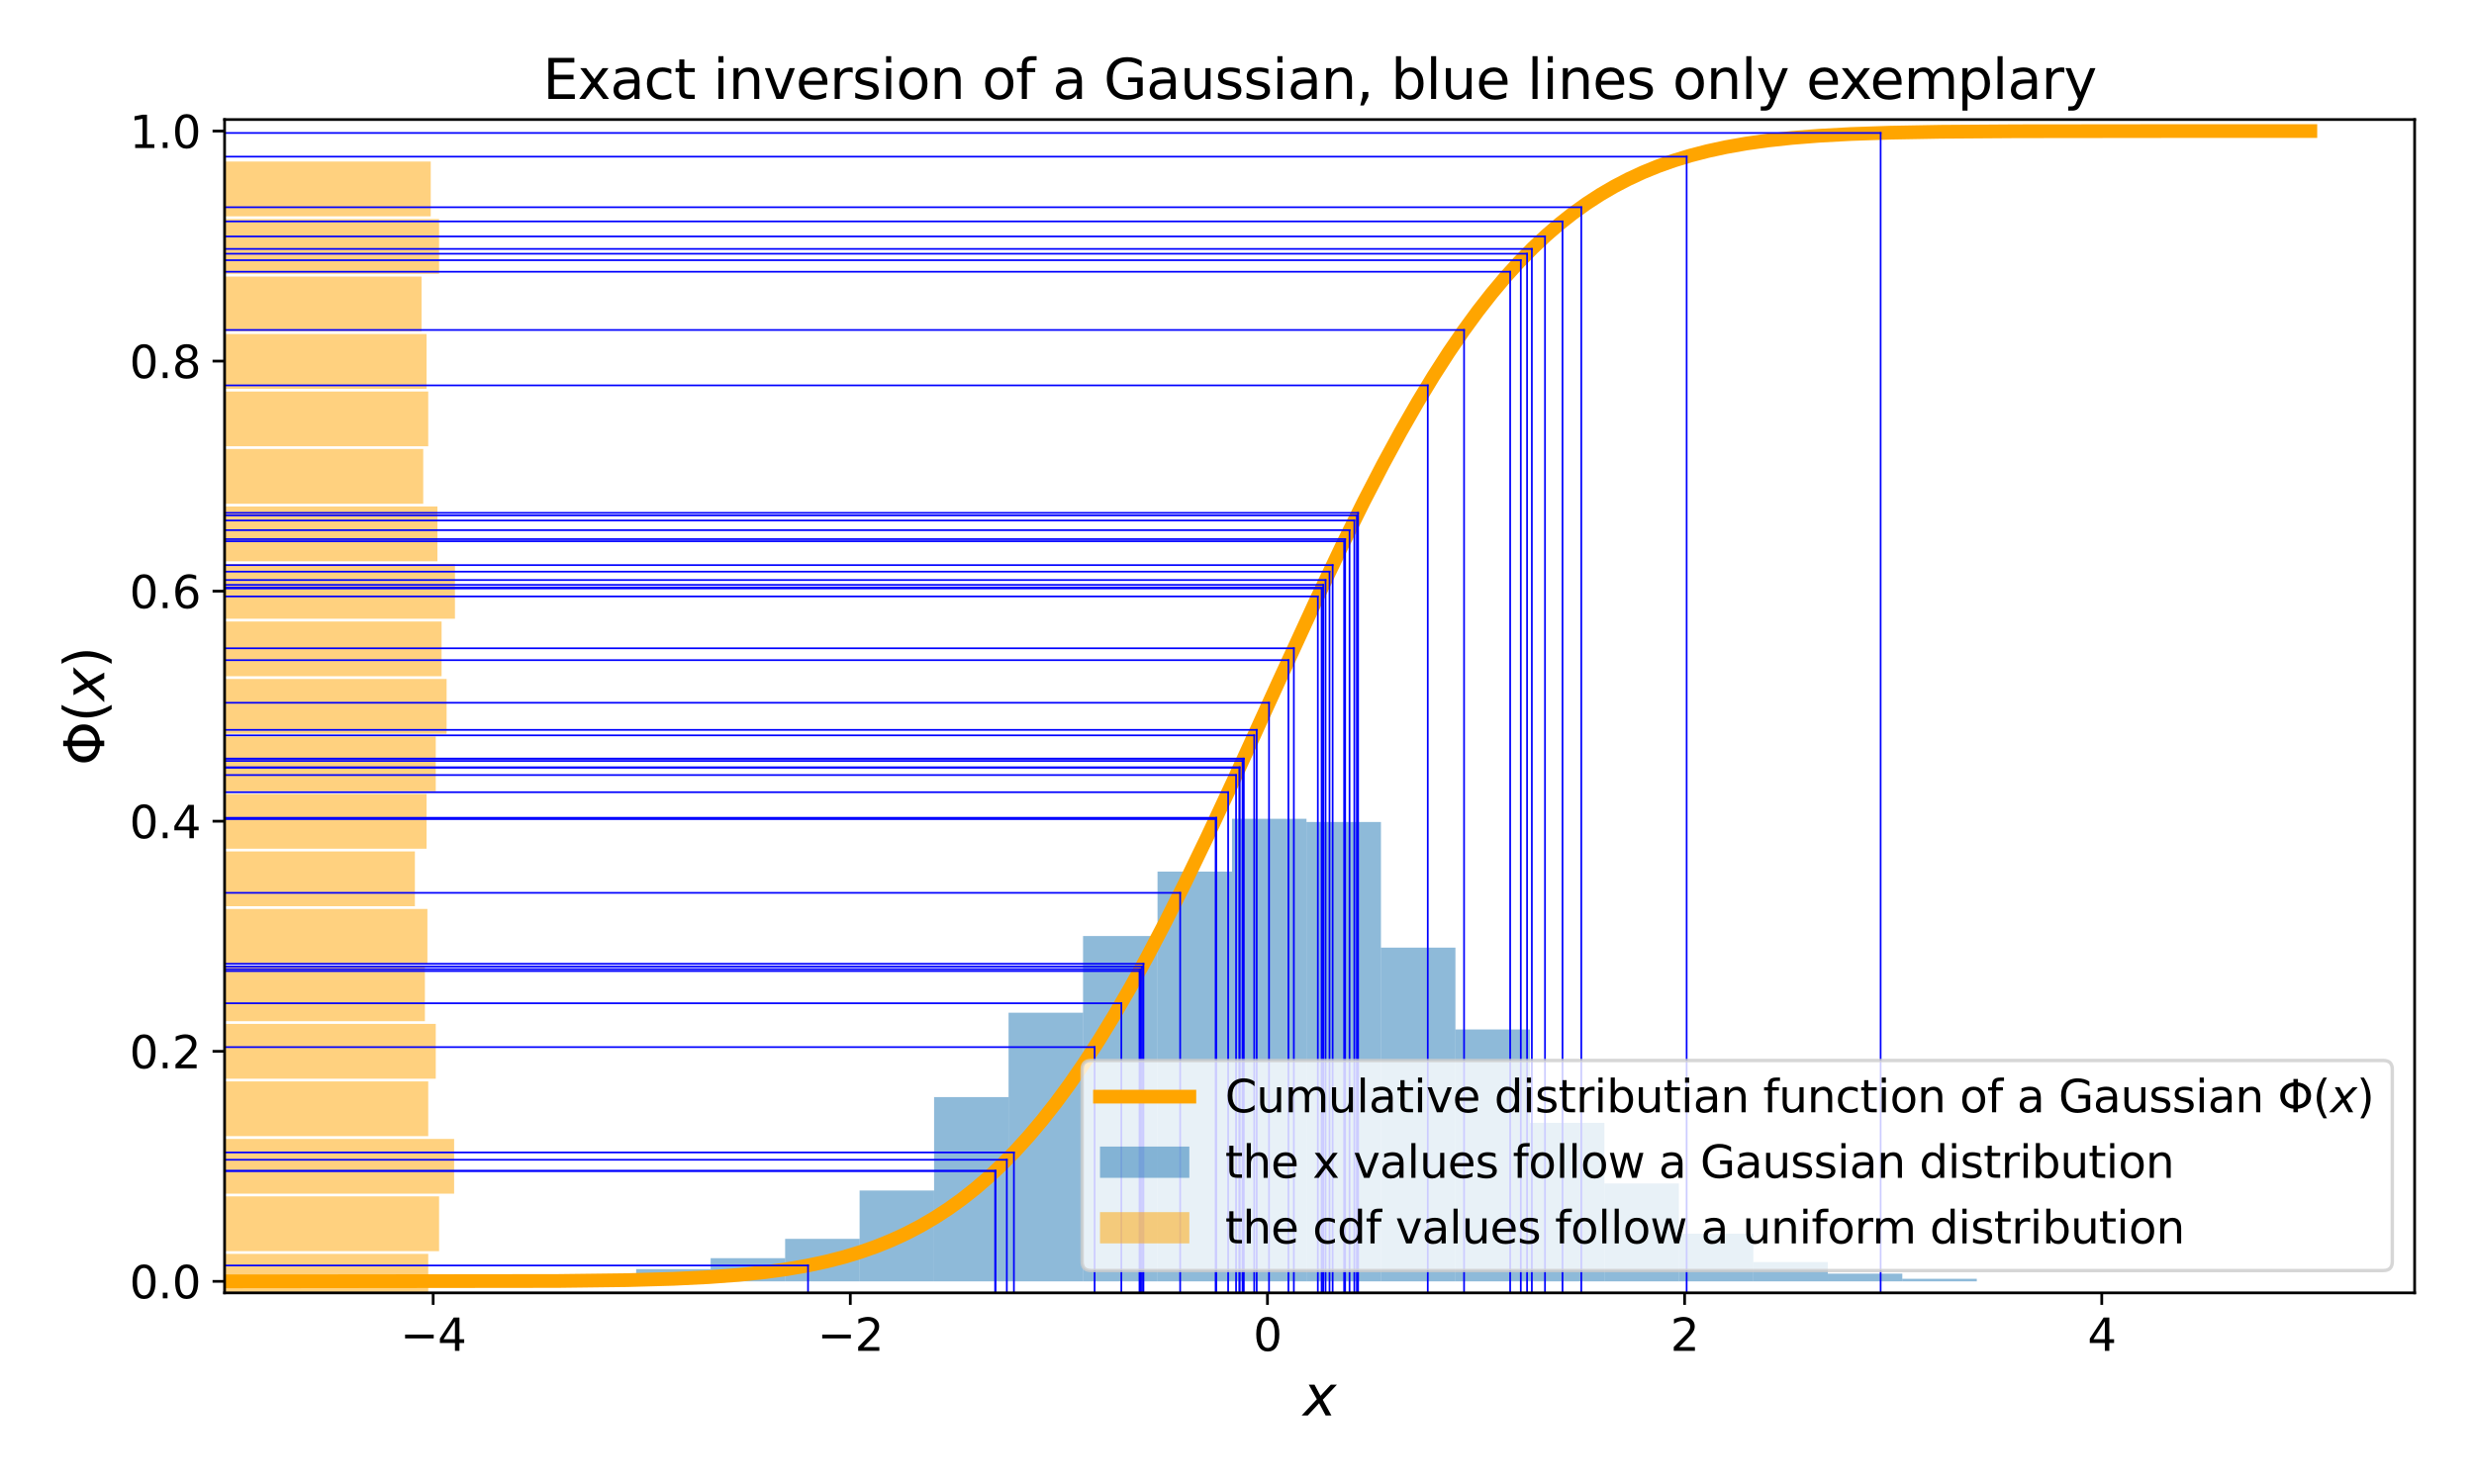 <?xml version="1.0" encoding="utf-8" standalone="no"?>
<!DOCTYPE svg PUBLIC "-//W3C//DTD SVG 1.1//EN"
  "http://www.w3.org/Graphics/SVG/1.1/DTD/svg11.dtd">
<svg xmlns:xlink="http://www.w3.org/1999/xlink" width="720pt" height="432pt" viewBox="0 0 720 432" xmlns="http://www.w3.org/2000/svg" version="1.1">
 <defs>
  <style type="text/css">*{stroke-linejoin: round; stroke-linecap: butt}</style>
 </defs>
 <g id="figure_1">
  <g id="patch_1">
   <path d="M 0 432 
L 720 432 
L 720 0 
L 0 0 
z
" style="fill: #ffffff"/>
  </g>
  <g id="axes_1">
   <g id="patch_2">
    <path d="M 65.36 376.36 
L 702.72 376.36 
L 702.72 34.8 
L 65.36 34.8 
z
" style="fill: #ffffff"/>
   </g>
   <g id="patch_3">
    <path d="M 141.79 373.011 
L 163.466 373.011 
L 163.466 372.449 
L 141.79 372.449 
z
" clip-path="url(#p439d3d40a7)" style="fill: #1f77b4; opacity: 0.5"/>
   </g>
   <g id="patch_4">
    <path d="M 163.466 373.011 
L 185.141 373.011 
L 185.141 372.636 
L 163.466 372.636 
z
" clip-path="url(#p439d3d40a7)" style="fill: #1f77b4; opacity: 0.5"/>
   </g>
   <g id="patch_5">
    <path d="M 185.141 373.011 
L 206.816 373.011 
L 206.816 369.448 
L 185.141 369.448 
z
" clip-path="url(#p439d3d40a7)" style="fill: #1f77b4; opacity: 0.5"/>
   </g>
   <g id="patch_6">
    <path d="M 206.816 373.011 
L 228.492 373.011 
L 228.492 366.259 
L 206.816 366.259 
z
" clip-path="url(#p439d3d40a7)" style="fill: #1f77b4; opacity: 0.5"/>
   </g>
   <g id="patch_7">
    <path d="M 228.492 373.011 
L 250.167 373.011 
L 250.167 360.633 
L 228.492 360.633 
z
" clip-path="url(#p439d3d40a7)" style="fill: #1f77b4; opacity: 0.5"/>
   </g>
   <g id="patch_8">
    <path d="M 250.167 373.011 
L 271.843 373.011 
L 271.843 346.566 
L 250.167 346.566 
z
" clip-path="url(#p439d3d40a7)" style="fill: #1f77b4; opacity: 0.5"/>
   </g>
   <g id="patch_9">
    <path d="M 271.843 373.011 
L 293.518 373.011 
L 293.518 319.371 
L 271.843 319.371 
z
" clip-path="url(#p439d3d40a7)" style="fill: #1f77b4; opacity: 0.5"/>
   </g>
   <g id="patch_10">
    <path d="M 293.518 373.011 
L 315.194 373.011 
L 315.194 294.802 
L 293.518 294.802 
z
" clip-path="url(#p439d3d40a7)" style="fill: #1f77b4; opacity: 0.5"/>
   </g>
   <g id="patch_11">
    <path d="M 315.194 373.011 
L 336.869 373.011 
L 336.869 272.483 
L 315.194 272.483 
z
" clip-path="url(#p439d3d40a7)" style="fill: #1f77b4; opacity: 0.5"/>
   </g>
   <g id="patch_12">
    <path d="M 336.869 373.011 
L 358.545 373.011 
L 358.545 253.728 
L 336.869 253.728 
z
" clip-path="url(#p439d3d40a7)" style="fill: #1f77b4; opacity: 0.5"/>
   </g>
   <g id="patch_13">
    <path d="M 358.545 373.011 
L 380.22 373.011 
L 380.22 238.348 
L 358.545 238.348 
z
" clip-path="url(#p439d3d40a7)" style="fill: #1f77b4; opacity: 0.5"/>
   </g>
   <g id="patch_14">
    <path d="M 380.22 373.011 
L 401.895 373.011 
L 401.895 239.286 
L 380.22 239.286 
z
" clip-path="url(#p439d3d40a7)" style="fill: #1f77b4; opacity: 0.5"/>
   </g>
   <g id="patch_15">
    <path d="M 401.895 373.011 
L 423.571 373.011 
L 423.571 275.859 
L 401.895 275.859 
z
" clip-path="url(#p439d3d40a7)" style="fill: #1f77b4; opacity: 0.5"/>
   </g>
   <g id="patch_16">
    <path d="M 423.571 373.011 
L 445.246 373.011 
L 445.246 299.678 
L 423.571 299.678 
z
" clip-path="url(#p439d3d40a7)" style="fill: #1f77b4; opacity: 0.5"/>
   </g>
   <g id="patch_17">
    <path d="M 445.246 373.011 
L 466.922 373.011 
L 466.922 326.873 
L 445.246 326.873 
z
" clip-path="url(#p439d3d40a7)" style="fill: #1f77b4; opacity: 0.5"/>
   </g>
   <g id="patch_18">
    <path d="M 466.922 373.011 
L 488.597 373.011 
L 488.597 344.503 
L 466.922 344.503 
z
" clip-path="url(#p439d3d40a7)" style="fill: #1f77b4; opacity: 0.5"/>
   </g>
   <g id="patch_19">
    <path d="M 488.597 373.011 
L 510.273 373.011 
L 510.273 359.132 
L 488.597 359.132 
z
" clip-path="url(#p439d3d40a7)" style="fill: #1f77b4; opacity: 0.5"/>
   </g>
   <g id="patch_20">
    <path d="M 510.273 373.011 
L 531.948 373.011 
L 531.948 367.385 
L 510.273 367.385 
z
" clip-path="url(#p439d3d40a7)" style="fill: #1f77b4; opacity: 0.5"/>
   </g>
   <g id="patch_21">
    <path d="M 531.948 373.011 
L 553.624 373.011 
L 553.624 370.761 
L 531.948 370.761 
z
" clip-path="url(#p439d3d40a7)" style="fill: #1f77b4; opacity: 0.5"/>
   </g>
   <g id="patch_22">
    <path d="M 553.624 373.011 
L 575.299 373.011 
L 575.299 372.261 
L 553.624 372.261 
z
" clip-path="url(#p439d3d40a7)" style="fill: #1f77b4; opacity: 0.5"/>
   </g>
   <g id="patch_23">
    <path d="M 65.36 380.954 
L 124.629 380.954 
L 124.629 365.008 
L 65.36 365.008 
z
" clip-path="url(#p439d3d40a7)" style="fill: #ffa500; opacity: 0.5"/>
   </g>
   <g id="patch_24">
    <path d="M 65.36 364.218 
L 127.787 364.218 
L 127.787 348.272 
L 65.36 348.272 
z
" clip-path="url(#p439d3d40a7)" style="fill: #ffa500; opacity: 0.5"/>
   </g>
   <g id="patch_25">
    <path d="M 65.36 347.482 
L 132.16 347.482 
L 132.16 331.536 
L 65.36 331.536 
z
" clip-path="url(#p439d3d40a7)" style="fill: #ffa500; opacity: 0.5"/>
   </g>
   <g id="patch_26">
    <path d="M 65.36 330.746 
L 124.629 330.746 
L 124.629 314.8 
L 65.36 314.8 
z
" clip-path="url(#p439d3d40a7)" style="fill: #ffa500; opacity: 0.5"/>
   </g>
   <g id="patch_27">
    <path d="M 65.36 314.01 
L 126.816 314.01 
L 126.816 298.064 
L 65.36 298.064 
z
" clip-path="url(#p439d3d40a7)" style="fill: #ffa500; opacity: 0.5"/>
   </g>
   <g id="patch_28">
    <path d="M 65.36 297.274 
L 123.658 297.274 
L 123.658 281.328 
L 65.36 281.328 
z
" clip-path="url(#p439d3d40a7)" style="fill: #ffa500; opacity: 0.5"/>
   </g>
   <g id="patch_29">
    <path d="M 65.36 280.538 
L 124.387 280.538 
L 124.387 264.592 
L 65.36 264.592 
z
" clip-path="url(#p439d3d40a7)" style="fill: #ffa500; opacity: 0.5"/>
   </g>
   <g id="patch_30">
    <path d="M 65.36 263.802 
L 120.743 263.802 
L 120.743 247.856 
L 65.36 247.856 
z
" clip-path="url(#p439d3d40a7)" style="fill: #ffa500; opacity: 0.5"/>
   </g>
   <g id="patch_31">
    <path d="M 65.36 247.066 
L 124.144 247.066 
L 124.144 231.12 
L 65.36 231.12 
z
" clip-path="url(#p439d3d40a7)" style="fill: #ffa500; opacity: 0.5"/>
   </g>
   <g id="patch_32">
    <path d="M 65.36 230.33 
L 126.816 230.33 
L 126.816 214.384 
L 65.36 214.384 
z
" clip-path="url(#p439d3d40a7)" style="fill: #ffa500; opacity: 0.5"/>
   </g>
   <g id="patch_33">
    <path d="M 65.36 213.594 
L 129.973 213.594 
L 129.973 197.648 
L 65.36 197.648 
z
" clip-path="url(#p439d3d40a7)" style="fill: #ffa500; opacity: 0.5"/>
   </g>
   <g id="patch_34">
    <path d="M 65.36 196.858 
L 128.516 196.858 
L 128.516 180.912 
L 65.36 180.912 
z
" clip-path="url(#p439d3d40a7)" style="fill: #ffa500; opacity: 0.5"/>
   </g>
   <g id="patch_35">
    <path d="M 65.36 180.122 
L 132.403 180.122 
L 132.403 164.176 
L 65.36 164.176 
z
" clip-path="url(#p439d3d40a7)" style="fill: #ffa500; opacity: 0.5"/>
   </g>
   <g id="patch_36">
    <path d="M 65.36 163.386 
L 127.301 163.386 
L 127.301 147.44 
L 65.36 147.44 
z
" clip-path="url(#p439d3d40a7)" style="fill: #ffa500; opacity: 0.5"/>
   </g>
   <g id="patch_37">
    <path d="M 65.36 146.65 
L 123.172 146.65 
L 123.172 130.704 
L 65.36 130.704 
z
" clip-path="url(#p439d3d40a7)" style="fill: #ffa500; opacity: 0.5"/>
   </g>
   <g id="patch_38">
    <path d="M 65.36 129.914 
L 124.629 129.914 
L 124.629 113.968 
L 65.36 113.968 
z
" clip-path="url(#p439d3d40a7)" style="fill: #ffa500; opacity: 0.5"/>
   </g>
   <g id="patch_39">
    <path d="M 65.36 113.178 
L 124.144 113.178 
L 124.144 97.232 
L 65.36 97.232 
z
" clip-path="url(#p439d3d40a7)" style="fill: #ffa500; opacity: 0.5"/>
   </g>
   <g id="patch_40">
    <path d="M 65.36 96.442 
L 122.686 96.442 
L 122.686 80.496 
L 65.36 80.496 
z
" clip-path="url(#p439d3d40a7)" style="fill: #ffa500; opacity: 0.5"/>
   </g>
   <g id="patch_41">
    <path d="M 65.36 79.706 
L 127.787 79.706 
L 127.787 63.76 
L 65.36 63.76 
z
" clip-path="url(#p439d3d40a7)" style="fill: #ffa500; opacity: 0.5"/>
   </g>
   <g id="patch_42">
    <path d="M 65.36 62.97 
L 125.358 62.97 
L 125.358 47.024 
L 65.36 47.024 
z
" clip-path="url(#p439d3d40a7)" style="fill: #ffa500; opacity: 0.5"/>
   </g>
   <g id="matplotlib.axis_1">
    <g id="xtick_1">
     <g id="line2d_1">
      <defs>
       <path id="m5d477a6be2" d="M 0 0 
L 0 3.5 
" style="stroke: #000000; stroke-width: 0.8"/>
      </defs>
      <g>
       <use xlink:href="#m5d477a6be2" x="126.061" y="376.36" style="stroke: #000000; stroke-width: 0.8"/>
      </g>
     </g>
     <g id="text_1">
      <!-- −4 -->
      <g transform="translate(116.479 393.238)scale(0.13 -0.13)">
       <defs>
        <path id="DejaVuSans-2212" d="M 678 2272 
L 4684 2272 
L 4684 1741 
L 678 1741 
L 678 2272 
z
" transform="scale(0.016)"/>
        <path id="DejaVuSans-34" d="M 2419 4116 
L 825 1625 
L 2419 1625 
L 2419 4116 
z
M 2253 4666 
L 3047 4666 
L 3047 1625 
L 3713 1625 
L 3713 1100 
L 3047 1100 
L 3047 0 
L 2419 0 
L 2419 1100 
L 313 1100 
L 313 1709 
L 2253 4666 
z
" transform="scale(0.016)"/>
       </defs>
       <use xlink:href="#DejaVuSans-2212"/>
       <use xlink:href="#DejaVuSans-34" x="83.789"/>
      </g>
     </g>
    </g>
    <g id="xtick_2">
     <g id="line2d_2">
      <g>
       <use xlink:href="#m5d477a6be2" x="247.463" y="376.36" style="stroke: #000000; stroke-width: 0.8"/>
      </g>
     </g>
     <g id="text_2">
      <!-- −2 -->
      <g transform="translate(237.88 393.238)scale(0.13 -0.13)">
       <defs>
        <path id="DejaVuSans-32" d="M 1228 531 
L 3431 531 
L 3431 0 
L 469 0 
L 469 531 
Q 828 903 1448 1529 
Q 2069 2156 2228 2338 
Q 2531 2678 2651 2914 
Q 2772 3150 2772 3378 
Q 2772 3750 2511 3984 
Q 2250 4219 1831 4219 
Q 1534 4219 1204 4116 
Q 875 4013 500 3803 
L 500 4441 
Q 881 4594 1212 4672 
Q 1544 4750 1819 4750 
Q 2544 4750 2975 4387 
Q 3406 4025 3406 3419 
Q 3406 3131 3298 2873 
Q 3191 2616 2906 2266 
Q 2828 2175 2409 1742 
Q 1991 1309 1228 531 
z
" transform="scale(0.016)"/>
       </defs>
       <use xlink:href="#DejaVuSans-2212"/>
       <use xlink:href="#DejaVuSans-32" x="83.789"/>
      </g>
     </g>
    </g>
    <g id="xtick_3">
     <g id="line2d_3">
      <g>
       <use xlink:href="#m5d477a6be2" x="368.865" y="376.36" style="stroke: #000000; stroke-width: 0.8"/>
      </g>
     </g>
     <g id="text_3">
      <!-- 0 -->
      <g transform="translate(364.729 393.238)scale(0.13 -0.13)">
       <defs>
        <path id="DejaVuSans-30" d="M 2034 4250 
Q 1547 4250 1301 3770 
Q 1056 3291 1056 2328 
Q 1056 1369 1301 889 
Q 1547 409 2034 409 
Q 2525 409 2770 889 
Q 3016 1369 3016 2328 
Q 3016 3291 2770 3770 
Q 2525 4250 2034 4250 
z
M 2034 4750 
Q 2819 4750 3233 4129 
Q 3647 3509 3647 2328 
Q 3647 1150 3233 529 
Q 2819 -91 2034 -91 
Q 1250 -91 836 529 
Q 422 1150 422 2328 
Q 422 3509 836 4129 
Q 1250 4750 2034 4750 
z
" transform="scale(0.016)"/>
       </defs>
       <use xlink:href="#DejaVuSans-30"/>
      </g>
     </g>
    </g>
    <g id="xtick_4">
     <g id="line2d_4">
      <g>
       <use xlink:href="#m5d477a6be2" x="490.267" y="376.36" style="stroke: #000000; stroke-width: 0.8"/>
      </g>
     </g>
     <g id="text_4">
      <!-- 2 -->
      <g transform="translate(486.131 393.238)scale(0.13 -0.13)">
       <use xlink:href="#DejaVuSans-32"/>
      </g>
     </g>
    </g>
    <g id="xtick_5">
     <g id="line2d_5">
      <g>
       <use xlink:href="#m5d477a6be2" x="611.669" y="376.36" style="stroke: #000000; stroke-width: 0.8"/>
      </g>
     </g>
     <g id="text_5">
      <!-- 4 -->
      <g transform="translate(607.533 393.238)scale(0.13 -0.13)">
       <use xlink:href="#DejaVuSans-34"/>
      </g>
     </g>
    </g>
    <g id="text_6">
     <!-- $x$ -->
     <g transform="translate(379.24 412.099)scale(0.16 -0.16)">
      <defs>
       <path id="DejaVuSans-Oblique-78" d="M 3841 3500 
L 2234 1784 
L 3219 0 
L 2559 0 
L 1819 1388 
L 531 0 
L -166 0 
L 1556 1844 
L 641 3500 
L 1300 3500 
L 1972 2234 
L 3144 3500 
L 3841 3500 
z
" transform="scale(0.016)"/>
      </defs>
      <use xlink:href="#DejaVuSans-Oblique-78" transform="translate(0 0.312)"/>
     </g>
    </g>
   </g>
   <g id="matplotlib.axis_2">
    <g id="ytick_1">
     <g id="line2d_6">
      <defs>
       <path id="m514adf4a53" d="M 0 0 
L -3.5 0 
" style="stroke: #000000; stroke-width: 0.8"/>
      </defs>
      <g>
       <use xlink:href="#m514adf4a53" x="65.36" y="373.011" style="stroke: #000000; stroke-width: 0.8"/>
      </g>
     </g>
     <g id="text_7">
      <!-- 0.0 -->
      <g transform="translate(37.686 377.95)scale(0.13 -0.13)">
       <defs>
        <path id="DejaVuSans-2e" d="M 684 794 
L 1344 794 
L 1344 0 
L 684 0 
L 684 794 
z
" transform="scale(0.016)"/>
       </defs>
       <use xlink:href="#DejaVuSans-30"/>
       <use xlink:href="#DejaVuSans-2e" x="63.623"/>
       <use xlink:href="#DejaVuSans-30" x="95.41"/>
      </g>
     </g>
    </g>
    <g id="ytick_2">
     <g id="line2d_7">
      <g>
       <use xlink:href="#m514adf4a53" x="65.36" y="306.039" style="stroke: #000000; stroke-width: 0.8"/>
      </g>
     </g>
     <g id="text_8">
      <!-- 0.2 -->
      <g transform="translate(37.686 310.978)scale(0.13 -0.13)">
       <use xlink:href="#DejaVuSans-30"/>
       <use xlink:href="#DejaVuSans-2e" x="63.623"/>
       <use xlink:href="#DejaVuSans-32" x="95.41"/>
      </g>
     </g>
    </g>
    <g id="ytick_3">
     <g id="line2d_8">
      <g>
       <use xlink:href="#m514adf4a53" x="65.36" y="239.066" style="stroke: #000000; stroke-width: 0.8"/>
      </g>
     </g>
     <g id="text_9">
      <!-- 0.4 -->
      <g transform="translate(37.686 244.005)scale(0.13 -0.13)">
       <use xlink:href="#DejaVuSans-30"/>
       <use xlink:href="#DejaVuSans-2e" x="63.623"/>
       <use xlink:href="#DejaVuSans-34" x="95.41"/>
      </g>
     </g>
    </g>
    <g id="ytick_4">
     <g id="line2d_9">
      <g>
       <use xlink:href="#m514adf4a53" x="65.36" y="172.094" style="stroke: #000000; stroke-width: 0.8"/>
      </g>
     </g>
     <g id="text_10">
      <!-- 0.6 -->
      <g transform="translate(37.686 177.033)scale(0.13 -0.13)">
       <defs>
        <path id="DejaVuSans-36" d="M 2113 2584 
Q 1688 2584 1439 2293 
Q 1191 2003 1191 1497 
Q 1191 994 1439 701 
Q 1688 409 2113 409 
Q 2538 409 2786 701 
Q 3034 994 3034 1497 
Q 3034 2003 2786 2293 
Q 2538 2584 2113 2584 
z
M 3366 4563 
L 3366 3988 
Q 3128 4100 2886 4159 
Q 2644 4219 2406 4219 
Q 1781 4219 1451 3797 
Q 1122 3375 1075 2522 
Q 1259 2794 1537 2939 
Q 1816 3084 2150 3084 
Q 2853 3084 3261 2657 
Q 3669 2231 3669 1497 
Q 3669 778 3244 343 
Q 2819 -91 2113 -91 
Q 1303 -91 875 529 
Q 447 1150 447 2328 
Q 447 3434 972 4092 
Q 1497 4750 2381 4750 
Q 2619 4750 2861 4703 
Q 3103 4656 3366 4563 
z
" transform="scale(0.016)"/>
       </defs>
       <use xlink:href="#DejaVuSans-30"/>
       <use xlink:href="#DejaVuSans-2e" x="63.623"/>
       <use xlink:href="#DejaVuSans-36" x="95.41"/>
      </g>
     </g>
    </g>
    <g id="ytick_5">
     <g id="line2d_10">
      <g>
       <use xlink:href="#m514adf4a53" x="65.36" y="105.121" style="stroke: #000000; stroke-width: 0.8"/>
      </g>
     </g>
     <g id="text_11">
      <!-- 0.8 -->
      <g transform="translate(37.686 110.06)scale(0.13 -0.13)">
       <defs>
        <path id="DejaVuSans-38" d="M 2034 2216 
Q 1584 2216 1326 1975 
Q 1069 1734 1069 1313 
Q 1069 891 1326 650 
Q 1584 409 2034 409 
Q 2484 409 2743 651 
Q 3003 894 3003 1313 
Q 3003 1734 2745 1975 
Q 2488 2216 2034 2216 
z
M 1403 2484 
Q 997 2584 770 2862 
Q 544 3141 544 3541 
Q 544 4100 942 4425 
Q 1341 4750 2034 4750 
Q 2731 4750 3128 4425 
Q 3525 4100 3525 3541 
Q 3525 3141 3298 2862 
Q 3072 2584 2669 2484 
Q 3125 2378 3379 2068 
Q 3634 1759 3634 1313 
Q 3634 634 3220 271 
Q 2806 -91 2034 -91 
Q 1263 -91 848 271 
Q 434 634 434 1313 
Q 434 1759 690 2068 
Q 947 2378 1403 2484 
z
M 1172 3481 
Q 1172 3119 1398 2916 
Q 1625 2713 2034 2713 
Q 2441 2713 2670 2916 
Q 2900 3119 2900 3481 
Q 2900 3844 2670 4047 
Q 2441 4250 2034 4250 
Q 1625 4250 1398 4047 
Q 1172 3844 1172 3481 
z
" transform="scale(0.016)"/>
       </defs>
       <use xlink:href="#DejaVuSans-30"/>
       <use xlink:href="#DejaVuSans-2e" x="63.623"/>
       <use xlink:href="#DejaVuSans-38" x="95.41"/>
      </g>
     </g>
    </g>
    <g id="ytick_6">
     <g id="line2d_11">
      <g>
       <use xlink:href="#m514adf4a53" x="65.36" y="38.149" style="stroke: #000000; stroke-width: 0.8"/>
      </g>
     </g>
     <g id="text_12">
      <!-- 1.0 -->
      <g transform="translate(37.686 43.088)scale(0.13 -0.13)">
       <defs>
        <path id="DejaVuSans-31" d="M 794 531 
L 1825 531 
L 1825 4091 
L 703 3866 
L 703 4441 
L 1819 4666 
L 2450 4666 
L 2450 531 
L 3481 531 
L 3481 0 
L 794 0 
L 794 531 
z
" transform="scale(0.016)"/>
       </defs>
       <use xlink:href="#DejaVuSans-31"/>
       <use xlink:href="#DejaVuSans-2e" x="63.623"/>
       <use xlink:href="#DejaVuSans-30" x="95.41"/>
      </g>
     </g>
    </g>
    <g id="text_13">
     <!-- $\Phi(x)$ -->
     <g transform="translate(30.358 222.86)rotate(-90)scale(0.16 -0.16)">
      <defs>
       <path id="DejaVuSans-3a6" d="M 2206 3644 
Q 1738 3578 1431 3306 
Q 1025 2947 1025 2328 
Q 1025 1713 1431 1353 
Q 1738 1081 2206 1016 
L 2206 3644 
z
M 2838 1016 
Q 3306 1081 3613 1353 
Q 4013 1713 4013 2328 
Q 4013 2947 3613 3306 
Q 3306 3578 2838 3644 
L 2838 1016 
z
M 2206 494 
Q 1444 563 950 981 
Q 359 1481 359 2328 
Q 359 3175 950 3678 
Q 1441 4100 2206 4169 
L 2206 4666 
L 2838 4666 
L 2838 4169 
Q 3600 4097 4091 3678 
Q 4678 3175 4678 2328 
Q 4678 1484 4091 981 
Q 3600 563 2838 491 
L 2838 0 
L 2206 0 
L 2206 494 
z
" transform="scale(0.016)"/>
       <path id="DejaVuSans-28" d="M 1984 4856 
Q 1566 4138 1362 3434 
Q 1159 2731 1159 2009 
Q 1159 1288 1364 580 
Q 1569 -128 1984 -844 
L 1484 -844 
Q 1016 -109 783 600 
Q 550 1309 550 2009 
Q 550 2706 781 3412 
Q 1013 4119 1484 4856 
L 1984 4856 
z
" transform="scale(0.016)"/>
       <path id="DejaVuSans-29" d="M 513 4856 
L 1013 4856 
Q 1481 4119 1714 3412 
Q 1947 2706 1947 2009 
Q 1947 1309 1714 600 
Q 1481 -109 1013 -844 
L 513 -844 
Q 928 -128 1133 580 
Q 1338 1288 1338 2009 
Q 1338 2731 1133 3434 
Q 928 4138 513 4856 
z
" transform="scale(0.016)"/>
      </defs>
      <use xlink:href="#DejaVuSans-3a6" transform="translate(0 0.125)"/>
      <use xlink:href="#DejaVuSans-28" transform="translate(78.711 0.125)"/>
      <use xlink:href="#DejaVuSans-Oblique-78" transform="translate(117.725 0.125)"/>
      <use xlink:href="#DejaVuSans-29" transform="translate(176.904 0.125)"/>
     </g>
    </g>
   </g>
   <g id="line2d_12">
    <path d="M 65.36 373.011 
L 162.309 372.9 
L 182.525 372.653 
L 195.941 372.277 
L 206.322 371.77 
L 214.942 371.133 
L 222.348 370.368 
L 228.965 369.465 
L 234.975 368.423 
L 240.5 367.243 
L 245.66 365.915 
L 250.516 364.437 
L 255.13 362.802 
L 259.562 360.998 
L 263.811 359.029 
L 267.939 356.874 
L 272.007 354.499 
L 275.953 351.939 
L 279.899 349.111 
L 283.784 346.051 
L 287.669 342.704 
L 291.554 339.057 
L 295.44 335.101 
L 299.325 330.826 
L 303.271 326.152 
L 307.277 321.058 
L 311.345 315.526 
L 315.534 309.45 
L 319.844 302.802 
L 324.336 295.456 
L 329.011 287.377 
L 333.928 278.427 
L 339.209 268.34 
L 344.916 256.951 
L 351.351 243.597 
L 359.121 226.932 
L 371.991 198.702 
L 383.404 173.885 
L 390.75 158.439 
L 396.942 145.922 
L 402.527 135.125 
L 407.687 125.624 
L 412.543 117.141 
L 417.157 109.521 
L 421.589 102.622 
L 425.899 96.319 
L 430.088 90.582 
L 434.155 85.381 
L 438.162 80.612 
L 442.108 76.252 
L 446.054 72.222 
L 449.939 68.566 
L 453.824 65.209 
L 457.77 62.094 
L 461.716 59.262 
L 465.723 56.661 
L 469.79 54.286 
L 473.918 52.131 
L 478.168 50.162 
L 482.539 48.381 
L 487.092 46.763 
L 491.888 45.297 
L 496.926 43.989 
L 502.329 42.82 
L 508.157 41.79 
L 514.471 40.903 
L 521.513 40.143 
L 529.465 39.513 
L 538.753 39.007 
L 550.045 38.624 
L 564.797 38.357 
L 586.833 38.204 
L 633.942 38.151 
L 672.37 38.149 
L 672.37 38.149 
" clip-path="url(#p439d3d40a7)" style="fill: none; stroke: #ffa500; stroke-width: 4; stroke-linecap: square"/>
   </g>
   <g id="line2d_13">
    <path d="M 442.593 389.754 
L 442.593 75.739 
" clip-path="url(#p439d3d40a7)" style="fill: none; stroke: #0000ff; stroke-width: 0.5; stroke-linecap: square"/>
   </g>
   <g id="line2d_14">
    <path d="M 35.01 75.739 
L 442.593 75.739 
" clip-path="url(#p439d3d40a7)" style="fill: none; stroke: #0000ff; stroke-width: 0.5; stroke-linecap: square"/>
   </g>
   <g id="line2d_15">
    <path d="M 391.478 389.754 
L 391.478 156.94 
" clip-path="url(#p439d3d40a7)" style="fill: none; stroke: #0000ff; stroke-width: 0.5; stroke-linecap: square"/>
   </g>
   <g id="line2d_16">
    <path d="M 35.01 156.94 
L 391.478 156.94 
" clip-path="url(#p439d3d40a7)" style="fill: none; stroke: #0000ff; stroke-width: 0.5; stroke-linecap: square"/>
   </g>
   <g id="line2d_17">
    <path d="M 359.728 389.754 
L 359.728 225.612 
" clip-path="url(#p439d3d40a7)" style="fill: none; stroke: #0000ff; stroke-width: 0.5; stroke-linecap: square"/>
   </g>
   <g id="line2d_18">
    <path d="M 35.01 225.612 
L 359.728 225.612 
" clip-path="url(#p439d3d40a7)" style="fill: none; stroke: #0000ff; stroke-width: 0.5; stroke-linecap: square"/>
   </g>
   <g id="line2d_19">
    <path d="M 391.175 389.754 
L 391.175 157.564 
" clip-path="url(#p439d3d40a7)" style="fill: none; stroke: #0000ff; stroke-width: 0.5; stroke-linecap: square"/>
   </g>
   <g id="line2d_20">
    <path d="M 35.01 157.564 
L 391.175 157.564 
" clip-path="url(#p439d3d40a7)" style="fill: none; stroke: #0000ff; stroke-width: 0.5; stroke-linecap: square"/>
   </g>
   <g id="line2d_21">
    <path d="M 332.774 389.754 
L 332.774 280.566 
" clip-path="url(#p439d3d40a7)" style="fill: none; stroke: #0000ff; stroke-width: 0.5; stroke-linecap: square"/>
   </g>
   <g id="line2d_22">
    <path d="M 35.01 280.566 
L 332.774 280.566 
" clip-path="url(#p439d3d40a7)" style="fill: none; stroke: #0000ff; stroke-width: 0.5; stroke-linecap: square"/>
   </g>
   <g id="line2d_23">
    <path d="M 343.459 389.754 
L 343.459 259.903 
" clip-path="url(#p439d3d40a7)" style="fill: none; stroke: #0000ff; stroke-width: 0.5; stroke-linecap: square"/>
   </g>
   <g id="line2d_24">
    <path d="M 35.01 259.903 
L 343.459 259.903 
" clip-path="url(#p439d3d40a7)" style="fill: none; stroke: #0000ff; stroke-width: 0.5; stroke-linecap: square"/>
   </g>
   <g id="line2d_25">
    <path d="M 374.966 389.754 
L 374.966 192.175 
" clip-path="url(#p439d3d40a7)" style="fill: none; stroke: #0000ff; stroke-width: 0.5; stroke-linecap: square"/>
   </g>
   <g id="line2d_26">
    <path d="M 35.01 192.175 
L 374.966 192.175 
" clip-path="url(#p439d3d40a7)" style="fill: none; stroke: #0000ff; stroke-width: 0.5; stroke-linecap: square"/>
   </g>
   <g id="line2d_27">
    <path d="M 439.497 389.754 
L 439.497 79.099 
" clip-path="url(#p439d3d40a7)" style="fill: none; stroke: #0000ff; stroke-width: 0.5; stroke-linecap: square"/>
   </g>
   <g id="line2d_28">
    <path d="M 35.01 79.099 
L 439.497 79.099 
" clip-path="url(#p439d3d40a7)" style="fill: none; stroke: #0000ff; stroke-width: 0.5; stroke-linecap: square"/>
   </g>
   <g id="line2d_29">
    <path d="M 449.635 389.754 
L 449.635 68.84 
" clip-path="url(#p439d3d40a7)" style="fill: none; stroke: #0000ff; stroke-width: 0.5; stroke-linecap: square"/>
   </g>
   <g id="line2d_30">
    <path d="M 35.01 68.84 
L 449.635 68.84 
" clip-path="url(#p439d3d40a7)" style="fill: none; stroke: #0000ff; stroke-width: 0.5; stroke-linecap: square"/>
   </g>
   <g id="line2d_31">
    <path d="M 360.76 389.754 
L 360.76 223.363 
" clip-path="url(#p439d3d40a7)" style="fill: none; stroke: #0000ff; stroke-width: 0.5; stroke-linecap: square"/>
   </g>
   <g id="line2d_32">
    <path d="M 35.01 223.363 
L 360.76 223.363 
" clip-path="url(#p439d3d40a7)" style="fill: none; stroke: #0000ff; stroke-width: 0.5; stroke-linecap: square"/>
   </g>
   <g id="line2d_33">
    <path d="M 387.836 389.754 
L 387.836 164.499 
" clip-path="url(#p439d3d40a7)" style="fill: none; stroke: #0000ff; stroke-width: 0.5; stroke-linecap: square"/>
   </g>
   <g id="line2d_34">
    <path d="M 35.01 164.499 
L 387.836 164.499 
" clip-path="url(#p439d3d40a7)" style="fill: none; stroke: #0000ff; stroke-width: 0.5; stroke-linecap: square"/>
   </g>
   <g id="line2d_35">
    <path d="M 444.415 389.754 
L 444.415 73.857 
" clip-path="url(#p439d3d40a7)" style="fill: none; stroke: #0000ff; stroke-width: 0.5; stroke-linecap: square"/>
   </g>
   <g id="line2d_36">
    <path d="M 35.01 73.857 
L 444.415 73.857 
" clip-path="url(#p439d3d40a7)" style="fill: none; stroke: #0000ff; stroke-width: 0.5; stroke-linecap: square"/>
   </g>
   <g id="line2d_37">
    <path d="M 295.075 389.754 
L 295.075 335.485 
" clip-path="url(#p439d3d40a7)" style="fill: none; stroke: #0000ff; stroke-width: 0.5; stroke-linecap: square"/>
   </g>
   <g id="line2d_38">
    <path d="M 35.01 335.485 
L 295.075 335.485 
" clip-path="url(#p439d3d40a7)" style="fill: none; stroke: #0000ff; stroke-width: 0.5; stroke-linecap: square"/>
   </g>
   <g id="line2d_39">
    <path d="M 293.011 389.754 
L 293.011 337.61 
" clip-path="url(#p439d3d40a7)" style="fill: none; stroke: #0000ff; stroke-width: 0.5; stroke-linecap: square"/>
   </g>
   <g id="line2d_40">
    <path d="M 35.01 337.61 
L 293.011 337.61 
" clip-path="url(#p439d3d40a7)" style="fill: none; stroke: #0000ff; stroke-width: 0.5; stroke-linecap: square"/>
   </g>
   <g id="line2d_41">
    <path d="M 353.961 389.754 
L 353.961 238.053 
" clip-path="url(#p439d3d40a7)" style="fill: none; stroke: #0000ff; stroke-width: 0.5; stroke-linecap: square"/>
   </g>
   <g id="line2d_42">
    <path d="M 35.01 238.053 
L 353.961 238.053 
" clip-path="url(#p439d3d40a7)" style="fill: none; stroke: #0000ff; stroke-width: 0.5; stroke-linecap: square"/>
   </g>
   <g id="line2d_43">
    <path d="M 395.242 389.754 
L 395.242 149.305 
" clip-path="url(#p439d3d40a7)" style="fill: none; stroke: #0000ff; stroke-width: 0.5; stroke-linecap: square"/>
   </g>
   <g id="line2d_44">
    <path d="M 35.01 149.305 
L 395.242 149.305 
" clip-path="url(#p439d3d40a7)" style="fill: none; stroke: #0000ff; stroke-width: 0.5; stroke-linecap: square"/>
   </g>
   <g id="line2d_45">
    <path d="M 331.925 389.754 
L 331.925 282.127 
" clip-path="url(#p439d3d40a7)" style="fill: none; stroke: #0000ff; stroke-width: 0.5; stroke-linecap: square"/>
   </g>
   <g id="line2d_46">
    <path d="M 35.01 282.127 
L 331.925 282.127 
" clip-path="url(#p439d3d40a7)" style="fill: none; stroke: #0000ff; stroke-width: 0.5; stroke-linecap: square"/>
   </g>
   <g id="line2d_47">
    <path d="M 385.104 389.754 
L 385.104 170.263 
" clip-path="url(#p439d3d40a7)" style="fill: none; stroke: #0000ff; stroke-width: 0.5; stroke-linecap: square"/>
   </g>
   <g id="line2d_48">
    <path d="M 35.01 170.263 
L 385.104 170.263 
" clip-path="url(#p439d3d40a7)" style="fill: none; stroke: #0000ff; stroke-width: 0.5; stroke-linecap: square"/>
   </g>
   <g id="line2d_49">
    <path d="M 454.735 389.754 
L 454.735 64.464 
" clip-path="url(#p439d3d40a7)" style="fill: none; stroke: #0000ff; stroke-width: 0.5; stroke-linecap: square"/>
   </g>
   <g id="line2d_50">
    <path d="M 35.01 64.464 
L 454.735 64.464 
" clip-path="url(#p439d3d40a7)" style="fill: none; stroke: #0000ff; stroke-width: 0.5; stroke-linecap: square"/>
   </g>
   <g id="line2d_51">
    <path d="M 326.339 389.754 
L 326.339 292.046 
" clip-path="url(#p439d3d40a7)" style="fill: none; stroke: #0000ff; stroke-width: 0.5; stroke-linecap: square"/>
   </g>
   <g id="line2d_52">
    <path d="M 35.01 292.046 
L 326.339 292.046 
" clip-path="url(#p439d3d40a7)" style="fill: none; stroke: #0000ff; stroke-width: 0.5; stroke-linecap: square"/>
   </g>
   <g id="line2d_53">
    <path d="M 332.349 389.754 
L 332.349 281.348 
" clip-path="url(#p439d3d40a7)" style="fill: none; stroke: #0000ff; stroke-width: 0.5; stroke-linecap: square"/>
   </g>
   <g id="line2d_54">
    <path d="M 35.01 281.348 
L 332.349 281.348 
" clip-path="url(#p439d3d40a7)" style="fill: none; stroke: #0000ff; stroke-width: 0.5; stroke-linecap: square"/>
   </g>
   <g id="line2d_55">
    <path d="M 360.7 389.754 
L 360.7 223.496 
" clip-path="url(#p439d3d40a7)" style="fill: none; stroke: #0000ff; stroke-width: 0.5; stroke-linecap: square"/>
   </g>
   <g id="line2d_56">
    <path d="M 35.01 223.496 
L 360.7 223.496 
" clip-path="url(#p439d3d40a7)" style="fill: none; stroke: #0000ff; stroke-width: 0.5; stroke-linecap: square"/>
   </g>
   <g id="line2d_57">
    <path d="M 361.61 389.754 
L 361.61 221.508 
" clip-path="url(#p439d3d40a7)" style="fill: none; stroke: #0000ff; stroke-width: 0.5; stroke-linecap: square"/>
   </g>
   <g id="line2d_58">
    <path d="M 35.01 221.508 
L 361.61 221.508 
" clip-path="url(#p439d3d40a7)" style="fill: none; stroke: #0000ff; stroke-width: 0.5; stroke-linecap: square"/>
   </g>
   <g id="line2d_59">
    <path d="M 384.618 389.754 
L 384.618 171.295 
" clip-path="url(#p439d3d40a7)" style="fill: none; stroke: #0000ff; stroke-width: 0.5; stroke-linecap: square"/>
   </g>
   <g id="line2d_60">
    <path d="M 35.01 171.295 
L 384.618 171.295 
" clip-path="url(#p439d3d40a7)" style="fill: none; stroke: #0000ff; stroke-width: 0.5; stroke-linecap: square"/>
   </g>
   <g id="line2d_61">
    <path d="M 415.518 389.754 
L 415.518 112.177 
" clip-path="url(#p439d3d40a7)" style="fill: none; stroke: #0000ff; stroke-width: 0.5; stroke-linecap: square"/>
   </g>
   <g id="line2d_62">
    <path d="M 35.01 112.177 
L 415.518 112.177 
" clip-path="url(#p439d3d40a7)" style="fill: none; stroke: #0000ff; stroke-width: 0.5; stroke-linecap: square"/>
   </g>
   <g id="line2d_63">
    <path d="M 318.569 389.754 
L 318.569 304.81 
" clip-path="url(#p439d3d40a7)" style="fill: none; stroke: #0000ff; stroke-width: 0.5; stroke-linecap: square"/>
   </g>
   <g id="line2d_64">
    <path d="M 35.01 304.81 
L 318.569 304.81 
" clip-path="url(#p439d3d40a7)" style="fill: none; stroke: #0000ff; stroke-width: 0.5; stroke-linecap: square"/>
   </g>
   <g id="line2d_65">
    <path d="M 490.856 389.754 
L 490.856 45.593 
" clip-path="url(#p439d3d40a7)" style="fill: none; stroke: #0000ff; stroke-width: 0.5; stroke-linecap: square"/>
   </g>
   <g id="line2d_66">
    <path d="M 35.01 45.593 
L 490.856 45.593 
" clip-path="url(#p439d3d40a7)" style="fill: none; stroke: #0000ff; stroke-width: 0.5; stroke-linecap: square"/>
   </g>
   <g id="line2d_67">
    <path d="M 460.198 389.754 
L 460.198 60.319 
" clip-path="url(#p439d3d40a7)" style="fill: none; stroke: #0000ff; stroke-width: 0.5; stroke-linecap: square"/>
   </g>
   <g id="line2d_68">
    <path d="M 35.01 60.319 
L 460.198 60.319 
" clip-path="url(#p439d3d40a7)" style="fill: none; stroke: #0000ff; stroke-width: 0.5; stroke-linecap: square"/>
   </g>
   <g id="line2d_69">
    <path d="M 394.878 389.754 
L 394.878 150.036 
" clip-path="url(#p439d3d40a7)" style="fill: none; stroke: #0000ff; stroke-width: 0.5; stroke-linecap: square"/>
   </g>
   <g id="line2d_70">
    <path d="M 35.01 150.036 
L 394.878 150.036 
" clip-path="url(#p439d3d40a7)" style="fill: none; stroke: #0000ff; stroke-width: 0.5; stroke-linecap: square"/>
   </g>
   <g id="line2d_71">
    <path d="M 445.811 389.754 
L 445.811 72.461 
" clip-path="url(#p439d3d40a7)" style="fill: none; stroke: #0000ff; stroke-width: 0.5; stroke-linecap: square"/>
   </g>
   <g id="line2d_72">
    <path d="M 35.01 72.461 
L 445.811 72.461 
" clip-path="url(#p439d3d40a7)" style="fill: none; stroke: #0000ff; stroke-width: 0.5; stroke-linecap: square"/>
   </g>
   <g id="line2d_73">
    <path d="M 235.158 389.754 
L 235.158 368.388 
" clip-path="url(#p439d3d40a7)" style="fill: none; stroke: #0000ff; stroke-width: 0.5; stroke-linecap: square"/>
   </g>
   <g id="line2d_74">
    <path d="M 35.01 368.388 
L 235.158 368.388 
" clip-path="url(#p439d3d40a7)" style="fill: none; stroke: #0000ff; stroke-width: 0.5; stroke-linecap: square"/>
   </g>
   <g id="line2d_75">
    <path d="M 376.544 389.754 
L 376.544 188.724 
" clip-path="url(#p439d3d40a7)" style="fill: none; stroke: #0000ff; stroke-width: 0.5; stroke-linecap: square"/>
   </g>
   <g id="line2d_76">
    <path d="M 35.01 188.724 
L 376.544 188.724 
" clip-path="url(#p439d3d40a7)" style="fill: none; stroke: #0000ff; stroke-width: 0.5; stroke-linecap: square"/>
   </g>
   <g id="line2d_77">
    <path d="M 357.421 389.754 
L 357.421 230.616 
" clip-path="url(#p439d3d40a7)" style="fill: none; stroke: #0000ff; stroke-width: 0.5; stroke-linecap: square"/>
   </g>
   <g id="line2d_78">
    <path d="M 35.01 230.616 
L 357.421 230.616 
" clip-path="url(#p439d3d40a7)" style="fill: none; stroke: #0000ff; stroke-width: 0.5; stroke-linecap: square"/>
   </g>
   <g id="line2d_79">
    <path d="M 386.925 389.754 
L 386.925 166.411 
" clip-path="url(#p439d3d40a7)" style="fill: none; stroke: #0000ff; stroke-width: 0.5; stroke-linecap: square"/>
   </g>
   <g id="line2d_80">
    <path d="M 35.01 166.411 
L 386.925 166.411 
" clip-path="url(#p439d3d40a7)" style="fill: none; stroke: #0000ff; stroke-width: 0.5; stroke-linecap: square"/>
   </g>
   <g id="line2d_81">
    <path d="M 385.772 389.754 
L 385.772 168.847 
" clip-path="url(#p439d3d40a7)" style="fill: none; stroke: #0000ff; stroke-width: 0.5; stroke-linecap: square"/>
   </g>
   <g id="line2d_82">
    <path d="M 35.01 168.847 
L 385.772 168.847 
" clip-path="url(#p439d3d40a7)" style="fill: none; stroke: #0000ff; stroke-width: 0.5; stroke-linecap: square"/>
   </g>
   <g id="line2d_83">
    <path d="M 394.149 389.754 
L 394.149 151.502 
" clip-path="url(#p439d3d40a7)" style="fill: none; stroke: #0000ff; stroke-width: 0.5; stroke-linecap: square"/>
   </g>
   <g id="line2d_84">
    <path d="M 35.01 151.502 
L 394.149 151.502 
" clip-path="url(#p439d3d40a7)" style="fill: none; stroke: #0000ff; stroke-width: 0.5; stroke-linecap: square"/>
   </g>
   <g id="line2d_85">
    <path d="M 289.733 389.754 
L 289.733 340.804 
" clip-path="url(#p439d3d40a7)" style="fill: none; stroke: #0000ff; stroke-width: 0.5; stroke-linecap: square"/>
   </g>
   <g id="line2d_86">
    <path d="M 35.01 340.804 
L 289.733 340.804 
" clip-path="url(#p439d3d40a7)" style="fill: none; stroke: #0000ff; stroke-width: 0.5; stroke-linecap: square"/>
   </g>
   <g id="line2d_87">
    <path d="M 426.081 389.754 
L 426.081 96.061 
" clip-path="url(#p439d3d40a7)" style="fill: none; stroke: #0000ff; stroke-width: 0.5; stroke-linecap: square"/>
   </g>
   <g id="line2d_88">
    <path d="M 35.01 96.061 
L 426.081 96.061 
" clip-path="url(#p439d3d40a7)" style="fill: none; stroke: #0000ff; stroke-width: 0.5; stroke-linecap: square"/>
   </g>
   <g id="line2d_89">
    <path d="M 365.01 389.754 
L 365.01 214.058 
" clip-path="url(#p439d3d40a7)" style="fill: none; stroke: #0000ff; stroke-width: 0.5; stroke-linecap: square"/>
   </g>
   <g id="line2d_90">
    <path d="M 35.01 214.058 
L 365.01 214.058 
" clip-path="url(#p439d3d40a7)" style="fill: none; stroke: #0000ff; stroke-width: 0.5; stroke-linecap: square"/>
   </g>
   <g id="line2d_91">
    <path d="M 331.621 389.754 
L 331.621 282.681 
" clip-path="url(#p439d3d40a7)" style="fill: none; stroke: #0000ff; stroke-width: 0.5; stroke-linecap: square"/>
   </g>
   <g id="line2d_92">
    <path d="M 35.01 282.681 
L 331.621 282.681 
" clip-path="url(#p439d3d40a7)" style="fill: none; stroke: #0000ff; stroke-width: 0.5; stroke-linecap: square"/>
   </g>
   <g id="line2d_93">
    <path d="M 353.779 389.754 
L 353.779 238.442 
" clip-path="url(#p439d3d40a7)" style="fill: none; stroke: #0000ff; stroke-width: 0.5; stroke-linecap: square"/>
   </g>
   <g id="line2d_94">
    <path d="M 35.01 238.442 
L 353.779 238.442 
" clip-path="url(#p439d3d40a7)" style="fill: none; stroke: #0000ff; stroke-width: 0.5; stroke-linecap: square"/>
   </g>
   <g id="line2d_95">
    <path d="M 547.313 389.754 
L 547.313 38.699 
" clip-path="url(#p439d3d40a7)" style="fill: none; stroke: #0000ff; stroke-width: 0.5; stroke-linecap: square"/>
   </g>
   <g id="line2d_96">
    <path d="M 35.01 38.699 
L 547.313 38.699 
" clip-path="url(#p439d3d40a7)" style="fill: none; stroke: #0000ff; stroke-width: 0.5; stroke-linecap: square"/>
   </g>
   <g id="line2d_97">
    <path d="M 361.914 389.754 
L 361.914 220.844 
" clip-path="url(#p439d3d40a7)" style="fill: none; stroke: #0000ff; stroke-width: 0.5; stroke-linecap: square"/>
   </g>
   <g id="line2d_98">
    <path d="M 35.01 220.844 
L 361.914 220.844 
" clip-path="url(#p439d3d40a7)" style="fill: none; stroke: #0000ff; stroke-width: 0.5; stroke-linecap: square"/>
   </g>
   <g id="line2d_99">
    <path d="M 289.612 389.754 
L 289.612 340.918 
" clip-path="url(#p439d3d40a7)" style="fill: none; stroke: #0000ff; stroke-width: 0.5; stroke-linecap: square"/>
   </g>
   <g id="line2d_100">
    <path d="M 35.01 340.918 
L 289.612 340.918 
" clip-path="url(#p439d3d40a7)" style="fill: none; stroke: #0000ff; stroke-width: 0.5; stroke-linecap: square"/>
   </g>
   <g id="line2d_101">
    <path d="M 392.753 389.754 
L 392.753 154.333 
" clip-path="url(#p439d3d40a7)" style="fill: none; stroke: #0000ff; stroke-width: 0.5; stroke-linecap: square"/>
   </g>
   <g id="line2d_102">
    <path d="M 35.01 154.333 
L 392.753 154.333 
" clip-path="url(#p439d3d40a7)" style="fill: none; stroke: #0000ff; stroke-width: 0.5; stroke-linecap: square"/>
   </g>
   <g id="line2d_103">
    <path d="M 384.74 389.754 
L 384.74 171.037 
" clip-path="url(#p439d3d40a7)" style="fill: none; stroke: #0000ff; stroke-width: 0.5; stroke-linecap: square"/>
   </g>
   <g id="line2d_104">
    <path d="M 35.01 171.037 
L 384.74 171.037 
" clip-path="url(#p439d3d40a7)" style="fill: none; stroke: #0000ff; stroke-width: 0.5; stroke-linecap: square"/>
   </g>
   <g id="line2d_105">
    <path d="M 369.32 389.754 
L 369.32 204.578 
" clip-path="url(#p439d3d40a7)" style="fill: none; stroke: #0000ff; stroke-width: 0.5; stroke-linecap: square"/>
   </g>
   <g id="line2d_106">
    <path d="M 35.01 204.578 
L 369.32 204.578 
" clip-path="url(#p439d3d40a7)" style="fill: none; stroke: #0000ff; stroke-width: 0.5; stroke-linecap: square"/>
   </g>
   <g id="line2d_107">
    <path d="M 383.526 389.754 
L 383.526 173.626 
" clip-path="url(#p439d3d40a7)" style="fill: none; stroke: #0000ff; stroke-width: 0.5; stroke-linecap: square"/>
   </g>
   <g id="line2d_108">
    <path d="M 35.01 173.626 
L 383.526 173.626 
" clip-path="url(#p439d3d40a7)" style="fill: none; stroke: #0000ff; stroke-width: 0.5; stroke-linecap: square"/>
   </g>
   <g id="line2d_109">
    <path d="M 365.738 389.754 
L 365.738 212.458 
" clip-path="url(#p439d3d40a7)" style="fill: none; stroke: #0000ff; stroke-width: 0.5; stroke-linecap: square"/>
   </g>
   <g id="line2d_110">
    <path d="M 35.01 212.458 
L 365.738 212.458 
" clip-path="url(#p439d3d40a7)" style="fill: none; stroke: #0000ff; stroke-width: 0.5; stroke-linecap: square"/>
   </g>
   <g id="line2d_111">
    <path d="M 361.914 389.754 
L 361.914 220.844 
" clip-path="url(#p439d3d40a7)" style="fill: none; stroke: #0000ff; stroke-width: 0.5; stroke-linecap: square"/>
   </g>
   <g id="line2d_112">
    <path d="M 35.01 220.844 
L 361.914 220.844 
" clip-path="url(#p439d3d40a7)" style="fill: none; stroke: #0000ff; stroke-width: 0.5; stroke-linecap: square"/>
   </g>
   <g id="patch_43">
    <path d="M 65.36 376.36 
L 65.36 34.8 
" style="fill: none; stroke: #000000; stroke-width: 0.8; stroke-linejoin: miter; stroke-linecap: square"/>
   </g>
   <g id="patch_44">
    <path d="M 702.72 376.36 
L 702.72 34.8 
" style="fill: none; stroke: #000000; stroke-width: 0.8; stroke-linejoin: miter; stroke-linecap: square"/>
   </g>
   <g id="patch_45">
    <path d="M 65.36 376.36 
L 702.72 376.36 
" style="fill: none; stroke: #000000; stroke-width: 0.8; stroke-linejoin: miter; stroke-linecap: square"/>
   </g>
   <g id="patch_46">
    <path d="M 65.36 34.8 
L 702.72 34.8 
" style="fill: none; stroke: #000000; stroke-width: 0.8; stroke-linejoin: miter; stroke-linecap: square"/>
   </g>
   <g id="text_14">
    <!-- Exact inversion of a Gaussian, blue lines only exemplary -->
    <g transform="translate(157.99 28.8)scale(0.16 -0.16)">
     <defs>
      <path id="DejaVuSans-45" d="M 628 4666 
L 3578 4666 
L 3578 4134 
L 1259 4134 
L 1259 2753 
L 3481 2753 
L 3481 2222 
L 1259 2222 
L 1259 531 
L 3634 531 
L 3634 0 
L 628 0 
L 628 4666 
z
" transform="scale(0.016)"/>
      <path id="DejaVuSans-78" d="M 3513 3500 
L 2247 1797 
L 3578 0 
L 2900 0 
L 1881 1375 
L 863 0 
L 184 0 
L 1544 1831 
L 300 3500 
L 978 3500 
L 1906 2253 
L 2834 3500 
L 3513 3500 
z
" transform="scale(0.016)"/>
      <path id="DejaVuSans-61" d="M 2194 1759 
Q 1497 1759 1228 1600 
Q 959 1441 959 1056 
Q 959 750 1161 570 
Q 1363 391 1709 391 
Q 2188 391 2477 730 
Q 2766 1069 2766 1631 
L 2766 1759 
L 2194 1759 
z
M 3341 1997 
L 3341 0 
L 2766 0 
L 2766 531 
Q 2569 213 2275 61 
Q 1981 -91 1556 -91 
Q 1019 -91 701 211 
Q 384 513 384 1019 
Q 384 1609 779 1909 
Q 1175 2209 1959 2209 
L 2766 2209 
L 2766 2266 
Q 2766 2663 2505 2880 
Q 2244 3097 1772 3097 
Q 1472 3097 1187 3025 
Q 903 2953 641 2809 
L 641 3341 
Q 956 3463 1253 3523 
Q 1550 3584 1831 3584 
Q 2591 3584 2966 3190 
Q 3341 2797 3341 1997 
z
" transform="scale(0.016)"/>
      <path id="DejaVuSans-63" d="M 3122 3366 
L 3122 2828 
Q 2878 2963 2633 3030 
Q 2388 3097 2138 3097 
Q 1578 3097 1268 2742 
Q 959 2388 959 1747 
Q 959 1106 1268 751 
Q 1578 397 2138 397 
Q 2388 397 2633 464 
Q 2878 531 3122 666 
L 3122 134 
Q 2881 22 2623 -34 
Q 2366 -91 2075 -91 
Q 1284 -91 818 406 
Q 353 903 353 1747 
Q 353 2603 823 3093 
Q 1294 3584 2113 3584 
Q 2378 3584 2631 3529 
Q 2884 3475 3122 3366 
z
" transform="scale(0.016)"/>
      <path id="DejaVuSans-74" d="M 1172 4494 
L 1172 3500 
L 2356 3500 
L 2356 3053 
L 1172 3053 
L 1172 1153 
Q 1172 725 1289 603 
Q 1406 481 1766 481 
L 2356 481 
L 2356 0 
L 1766 0 
Q 1100 0 847 248 
Q 594 497 594 1153 
L 594 3053 
L 172 3053 
L 172 3500 
L 594 3500 
L 594 4494 
L 1172 4494 
z
" transform="scale(0.016)"/>
      <path id="DejaVuSans-20" transform="scale(0.016)"/>
      <path id="DejaVuSans-69" d="M 603 3500 
L 1178 3500 
L 1178 0 
L 603 0 
L 603 3500 
z
M 603 4863 
L 1178 4863 
L 1178 4134 
L 603 4134 
L 603 4863 
z
" transform="scale(0.016)"/>
      <path id="DejaVuSans-6e" d="M 3513 2113 
L 3513 0 
L 2938 0 
L 2938 2094 
Q 2938 2591 2744 2837 
Q 2550 3084 2163 3084 
Q 1697 3084 1428 2787 
Q 1159 2491 1159 1978 
L 1159 0 
L 581 0 
L 581 3500 
L 1159 3500 
L 1159 2956 
Q 1366 3272 1645 3428 
Q 1925 3584 2291 3584 
Q 2894 3584 3203 3211 
Q 3513 2838 3513 2113 
z
" transform="scale(0.016)"/>
      <path id="DejaVuSans-76" d="M 191 3500 
L 800 3500 
L 1894 563 
L 2988 3500 
L 3597 3500 
L 2284 0 
L 1503 0 
L 191 3500 
z
" transform="scale(0.016)"/>
      <path id="DejaVuSans-65" d="M 3597 1894 
L 3597 1613 
L 953 1613 
Q 991 1019 1311 708 
Q 1631 397 2203 397 
Q 2534 397 2845 478 
Q 3156 559 3463 722 
L 3463 178 
Q 3153 47 2828 -22 
Q 2503 -91 2169 -91 
Q 1331 -91 842 396 
Q 353 884 353 1716 
Q 353 2575 817 3079 
Q 1281 3584 2069 3584 
Q 2775 3584 3186 3129 
Q 3597 2675 3597 1894 
z
M 3022 2063 
Q 3016 2534 2758 2815 
Q 2500 3097 2075 3097 
Q 1594 3097 1305 2825 
Q 1016 2553 972 2059 
L 3022 2063 
z
" transform="scale(0.016)"/>
      <path id="DejaVuSans-72" d="M 2631 2963 
Q 2534 3019 2420 3045 
Q 2306 3072 2169 3072 
Q 1681 3072 1420 2755 
Q 1159 2438 1159 1844 
L 1159 0 
L 581 0 
L 581 3500 
L 1159 3500 
L 1159 2956 
Q 1341 3275 1631 3429 
Q 1922 3584 2338 3584 
Q 2397 3584 2469 3576 
Q 2541 3569 2628 3553 
L 2631 2963 
z
" transform="scale(0.016)"/>
      <path id="DejaVuSans-73" d="M 2834 3397 
L 2834 2853 
Q 2591 2978 2328 3040 
Q 2066 3103 1784 3103 
Q 1356 3103 1142 2972 
Q 928 2841 928 2578 
Q 928 2378 1081 2264 
Q 1234 2150 1697 2047 
L 1894 2003 
Q 2506 1872 2764 1633 
Q 3022 1394 3022 966 
Q 3022 478 2636 193 
Q 2250 -91 1575 -91 
Q 1294 -91 989 -36 
Q 684 19 347 128 
L 347 722 
Q 666 556 975 473 
Q 1284 391 1588 391 
Q 1994 391 2212 530 
Q 2431 669 2431 922 
Q 2431 1156 2273 1281 
Q 2116 1406 1581 1522 
L 1381 1569 
Q 847 1681 609 1914 
Q 372 2147 372 2553 
Q 372 3047 722 3315 
Q 1072 3584 1716 3584 
Q 2034 3584 2315 3537 
Q 2597 3491 2834 3397 
z
" transform="scale(0.016)"/>
      <path id="DejaVuSans-6f" d="M 1959 3097 
Q 1497 3097 1228 2736 
Q 959 2375 959 1747 
Q 959 1119 1226 758 
Q 1494 397 1959 397 
Q 2419 397 2687 759 
Q 2956 1122 2956 1747 
Q 2956 2369 2687 2733 
Q 2419 3097 1959 3097 
z
M 1959 3584 
Q 2709 3584 3137 3096 
Q 3566 2609 3566 1747 
Q 3566 888 3137 398 
Q 2709 -91 1959 -91 
Q 1206 -91 779 398 
Q 353 888 353 1747 
Q 353 2609 779 3096 
Q 1206 3584 1959 3584 
z
" transform="scale(0.016)"/>
      <path id="DejaVuSans-66" d="M 2375 4863 
L 2375 4384 
L 1825 4384 
Q 1516 4384 1395 4259 
Q 1275 4134 1275 3809 
L 1275 3500 
L 2222 3500 
L 2222 3053 
L 1275 3053 
L 1275 0 
L 697 0 
L 697 3053 
L 147 3053 
L 147 3500 
L 697 3500 
L 697 3744 
Q 697 4328 969 4595 
Q 1241 4863 1831 4863 
L 2375 4863 
z
" transform="scale(0.016)"/>
      <path id="DejaVuSans-47" d="M 3809 666 
L 3809 1919 
L 2778 1919 
L 2778 2438 
L 4434 2438 
L 4434 434 
Q 4069 175 3628 42 
Q 3188 -91 2688 -91 
Q 1594 -91 976 548 
Q 359 1188 359 2328 
Q 359 3472 976 4111 
Q 1594 4750 2688 4750 
Q 3144 4750 3555 4637 
Q 3966 4525 4313 4306 
L 4313 3634 
Q 3963 3931 3569 4081 
Q 3175 4231 2741 4231 
Q 1884 4231 1454 3753 
Q 1025 3275 1025 2328 
Q 1025 1384 1454 906 
Q 1884 428 2741 428 
Q 3075 428 3337 486 
Q 3600 544 3809 666 
z
" transform="scale(0.016)"/>
      <path id="DejaVuSans-75" d="M 544 1381 
L 544 3500 
L 1119 3500 
L 1119 1403 
Q 1119 906 1312 657 
Q 1506 409 1894 409 
Q 2359 409 2629 706 
Q 2900 1003 2900 1516 
L 2900 3500 
L 3475 3500 
L 3475 0 
L 2900 0 
L 2900 538 
Q 2691 219 2414 64 
Q 2138 -91 1772 -91 
Q 1169 -91 856 284 
Q 544 659 544 1381 
z
M 1991 3584 
L 1991 3584 
z
" transform="scale(0.016)"/>
      <path id="DejaVuSans-2c" d="M 750 794 
L 1409 794 
L 1409 256 
L 897 -744 
L 494 -744 
L 750 256 
L 750 794 
z
" transform="scale(0.016)"/>
      <path id="DejaVuSans-62" d="M 3116 1747 
Q 3116 2381 2855 2742 
Q 2594 3103 2138 3103 
Q 1681 3103 1420 2742 
Q 1159 2381 1159 1747 
Q 1159 1113 1420 752 
Q 1681 391 2138 391 
Q 2594 391 2855 752 
Q 3116 1113 3116 1747 
z
M 1159 2969 
Q 1341 3281 1617 3432 
Q 1894 3584 2278 3584 
Q 2916 3584 3314 3078 
Q 3713 2572 3713 1747 
Q 3713 922 3314 415 
Q 2916 -91 2278 -91 
Q 1894 -91 1617 61 
Q 1341 213 1159 525 
L 1159 0 
L 581 0 
L 581 4863 
L 1159 4863 
L 1159 2969 
z
" transform="scale(0.016)"/>
      <path id="DejaVuSans-6c" d="M 603 4863 
L 1178 4863 
L 1178 0 
L 603 0 
L 603 4863 
z
" transform="scale(0.016)"/>
      <path id="DejaVuSans-79" d="M 2059 -325 
Q 1816 -950 1584 -1140 
Q 1353 -1331 966 -1331 
L 506 -1331 
L 506 -850 
L 844 -850 
Q 1081 -850 1212 -737 
Q 1344 -625 1503 -206 
L 1606 56 
L 191 3500 
L 800 3500 
L 1894 763 
L 2988 3500 
L 3597 3500 
L 2059 -325 
z
" transform="scale(0.016)"/>
      <path id="DejaVuSans-6d" d="M 3328 2828 
Q 3544 3216 3844 3400 
Q 4144 3584 4550 3584 
Q 5097 3584 5394 3201 
Q 5691 2819 5691 2113 
L 5691 0 
L 5113 0 
L 5113 2094 
Q 5113 2597 4934 2840 
Q 4756 3084 4391 3084 
Q 3944 3084 3684 2787 
Q 3425 2491 3425 1978 
L 3425 0 
L 2847 0 
L 2847 2094 
Q 2847 2600 2669 2842 
Q 2491 3084 2119 3084 
Q 1678 3084 1418 2786 
Q 1159 2488 1159 1978 
L 1159 0 
L 581 0 
L 581 3500 
L 1159 3500 
L 1159 2956 
Q 1356 3278 1631 3431 
Q 1906 3584 2284 3584 
Q 2666 3584 2933 3390 
Q 3200 3197 3328 2828 
z
" transform="scale(0.016)"/>
      <path id="DejaVuSans-70" d="M 1159 525 
L 1159 -1331 
L 581 -1331 
L 581 3500 
L 1159 3500 
L 1159 2969 
Q 1341 3281 1617 3432 
Q 1894 3584 2278 3584 
Q 2916 3584 3314 3078 
Q 3713 2572 3713 1747 
Q 3713 922 3314 415 
Q 2916 -91 2278 -91 
Q 1894 -91 1617 61 
Q 1341 213 1159 525 
z
M 3116 1747 
Q 3116 2381 2855 2742 
Q 2594 3103 2138 3103 
Q 1681 3103 1420 2742 
Q 1159 2381 1159 1747 
Q 1159 1113 1420 752 
Q 1681 391 2138 391 
Q 2594 391 2855 752 
Q 3116 1113 3116 1747 
z
" transform="scale(0.016)"/>
     </defs>
     <use xlink:href="#DejaVuSans-45"/>
     <use xlink:href="#DejaVuSans-78" x="63.184"/>
     <use xlink:href="#DejaVuSans-61" x="122.363"/>
     <use xlink:href="#DejaVuSans-63" x="183.643"/>
     <use xlink:href="#DejaVuSans-74" x="238.623"/>
     <use xlink:href="#DejaVuSans-20" x="277.832"/>
     <use xlink:href="#DejaVuSans-69" x="309.619"/>
     <use xlink:href="#DejaVuSans-6e" x="337.402"/>
     <use xlink:href="#DejaVuSans-76" x="400.781"/>
     <use xlink:href="#DejaVuSans-65" x="459.961"/>
     <use xlink:href="#DejaVuSans-72" x="521.484"/>
     <use xlink:href="#DejaVuSans-73" x="562.598"/>
     <use xlink:href="#DejaVuSans-69" x="614.697"/>
     <use xlink:href="#DejaVuSans-6f" x="642.48"/>
     <use xlink:href="#DejaVuSans-6e" x="703.662"/>
     <use xlink:href="#DejaVuSans-20" x="767.041"/>
     <use xlink:href="#DejaVuSans-6f" x="798.828"/>
     <use xlink:href="#DejaVuSans-66" x="860.01"/>
     <use xlink:href="#DejaVuSans-20" x="895.215"/>
     <use xlink:href="#DejaVuSans-61" x="927.002"/>
     <use xlink:href="#DejaVuSans-20" x="988.281"/>
     <use xlink:href="#DejaVuSans-47" x="1020.068"/>
     <use xlink:href="#DejaVuSans-61" x="1097.559"/>
     <use xlink:href="#DejaVuSans-75" x="1158.838"/>
     <use xlink:href="#DejaVuSans-73" x="1222.217"/>
     <use xlink:href="#DejaVuSans-73" x="1274.316"/>
     <use xlink:href="#DejaVuSans-69" x="1326.416"/>
     <use xlink:href="#DejaVuSans-61" x="1354.199"/>
     <use xlink:href="#DejaVuSans-6e" x="1415.479"/>
     <use xlink:href="#DejaVuSans-2c" x="1478.857"/>
     <use xlink:href="#DejaVuSans-20" x="1510.645"/>
     <use xlink:href="#DejaVuSans-62" x="1542.432"/>
     <use xlink:href="#DejaVuSans-6c" x="1605.908"/>
     <use xlink:href="#DejaVuSans-75" x="1633.691"/>
     <use xlink:href="#DejaVuSans-65" x="1697.07"/>
     <use xlink:href="#DejaVuSans-20" x="1758.594"/>
     <use xlink:href="#DejaVuSans-6c" x="1790.381"/>
     <use xlink:href="#DejaVuSans-69" x="1818.164"/>
     <use xlink:href="#DejaVuSans-6e" x="1845.947"/>
     <use xlink:href="#DejaVuSans-65" x="1909.326"/>
     <use xlink:href="#DejaVuSans-73" x="1970.85"/>
     <use xlink:href="#DejaVuSans-20" x="2022.949"/>
     <use xlink:href="#DejaVuSans-6f" x="2054.736"/>
     <use xlink:href="#DejaVuSans-6e" x="2115.918"/>
     <use xlink:href="#DejaVuSans-6c" x="2179.297"/>
     <use xlink:href="#DejaVuSans-79" x="2207.08"/>
     <use xlink:href="#DejaVuSans-20" x="2266.26"/>
     <use xlink:href="#DejaVuSans-65" x="2298.047"/>
     <use xlink:href="#DejaVuSans-78" x="2357.82"/>
     <use xlink:href="#DejaVuSans-65" x="2413.875"/>
     <use xlink:href="#DejaVuSans-6d" x="2475.398"/>
     <use xlink:href="#DejaVuSans-70" x="2572.811"/>
     <use xlink:href="#DejaVuSans-6c" x="2636.287"/>
     <use xlink:href="#DejaVuSans-61" x="2664.07"/>
     <use xlink:href="#DejaVuSans-72" x="2725.35"/>
     <use xlink:href="#DejaVuSans-79" x="2766.463"/>
    </g>
   </g>
   <g id="legend_1">
    <g id="patch_47">
     <path d="M 317.53 369.86 
L 693.62 369.86 
Q 696.22 369.86 696.22 367.26 
L 696.22 311.315 
Q 696.22 308.715 693.62 308.715 
L 317.53 308.715 
Q 314.93 308.715 314.93 311.315 
L 314.93 367.26 
Q 314.93 369.86 317.53 369.86 
z
" style="fill: #ffffff; opacity: 0.8; stroke: #cccccc; stroke-linejoin: miter"/>
    </g>
    <g id="line2d_113">
     <path d="M 320.13 319.243 
L 333.13 319.243 
L 346.13 319.243 
" style="fill: none; stroke: #ffa500; stroke-width: 4; stroke-linecap: square"/>
    </g>
    <g id="text_15">
     <!-- Cumulative distributian function of a Gaussian $\Phi(x)$ -->
     <g transform="translate(356.53 323.793)scale(0.13 -0.13)">
      <defs>
       <path id="DejaVuSans-43" d="M 4122 4306 
L 4122 3641 
Q 3803 3938 3442 4084 
Q 3081 4231 2675 4231 
Q 1875 4231 1450 3742 
Q 1025 3253 1025 2328 
Q 1025 1406 1450 917 
Q 1875 428 2675 428 
Q 3081 428 3442 575 
Q 3803 722 4122 1019 
L 4122 359 
Q 3791 134 3420 21 
Q 3050 -91 2638 -91 
Q 1578 -91 968 557 
Q 359 1206 359 2328 
Q 359 3453 968 4101 
Q 1578 4750 2638 4750 
Q 3056 4750 3426 4639 
Q 3797 4528 4122 4306 
z
" transform="scale(0.016)"/>
       <path id="DejaVuSans-64" d="M 2906 2969 
L 2906 4863 
L 3481 4863 
L 3481 0 
L 2906 0 
L 2906 525 
Q 2725 213 2448 61 
Q 2172 -91 1784 -91 
Q 1150 -91 751 415 
Q 353 922 353 1747 
Q 353 2572 751 3078 
Q 1150 3584 1784 3584 
Q 2172 3584 2448 3432 
Q 2725 3281 2906 2969 
z
M 947 1747 
Q 947 1113 1208 752 
Q 1469 391 1925 391 
Q 2381 391 2643 752 
Q 2906 1113 2906 1747 
Q 2906 2381 2643 2742 
Q 2381 3103 1925 3103 
Q 1469 3103 1208 2742 
Q 947 2381 947 1747 
z
" transform="scale(0.016)"/>
      </defs>
      <use xlink:href="#DejaVuSans-43" transform="translate(0 0.016)"/>
      <use xlink:href="#DejaVuSans-75" transform="translate(69.824 0.016)"/>
      <use xlink:href="#DejaVuSans-6d" transform="translate(133.203 0.016)"/>
      <use xlink:href="#DejaVuSans-75" transform="translate(230.615 0.016)"/>
      <use xlink:href="#DejaVuSans-6c" transform="translate(293.994 0.016)"/>
      <use xlink:href="#DejaVuSans-61" transform="translate(321.777 0.016)"/>
      <use xlink:href="#DejaVuSans-74" transform="translate(383.057 0.016)"/>
      <use xlink:href="#DejaVuSans-69" transform="translate(422.266 0.016)"/>
      <use xlink:href="#DejaVuSans-76" transform="translate(450.049 0.016)"/>
      <use xlink:href="#DejaVuSans-65" transform="translate(509.229 0.016)"/>
      <use xlink:href="#DejaVuSans-20" transform="translate(570.752 0.016)"/>
      <use xlink:href="#DejaVuSans-64" transform="translate(602.539 0.016)"/>
      <use xlink:href="#DejaVuSans-69" transform="translate(666.016 0.016)"/>
      <use xlink:href="#DejaVuSans-73" transform="translate(693.799 0.016)"/>
      <use xlink:href="#DejaVuSans-74" transform="translate(745.898 0.016)"/>
      <use xlink:href="#DejaVuSans-72" transform="translate(785.107 0.016)"/>
      <use xlink:href="#DejaVuSans-69" transform="translate(826.221 0.016)"/>
      <use xlink:href="#DejaVuSans-62" transform="translate(854.004 0.016)"/>
      <use xlink:href="#DejaVuSans-75" transform="translate(917.48 0.016)"/>
      <use xlink:href="#DejaVuSans-74" transform="translate(980.859 0.016)"/>
      <use xlink:href="#DejaVuSans-69" transform="translate(1020.068 0.016)"/>
      <use xlink:href="#DejaVuSans-61" transform="translate(1047.852 0.016)"/>
      <use xlink:href="#DejaVuSans-6e" transform="translate(1109.131 0.016)"/>
      <use xlink:href="#DejaVuSans-20" transform="translate(1172.51 0.016)"/>
      <use xlink:href="#DejaVuSans-66" transform="translate(1204.297 0.016)"/>
      <use xlink:href="#DejaVuSans-75" transform="translate(1239.502 0.016)"/>
      <use xlink:href="#DejaVuSans-6e" transform="translate(1302.881 0.016)"/>
      <use xlink:href="#DejaVuSans-63" transform="translate(1366.26 0.016)"/>
      <use xlink:href="#DejaVuSans-74" transform="translate(1421.24 0.016)"/>
      <use xlink:href="#DejaVuSans-69" transform="translate(1460.449 0.016)"/>
      <use xlink:href="#DejaVuSans-6f" transform="translate(1488.232 0.016)"/>
      <use xlink:href="#DejaVuSans-6e" transform="translate(1549.414 0.016)"/>
      <use xlink:href="#DejaVuSans-20" transform="translate(1612.793 0.016)"/>
      <use xlink:href="#DejaVuSans-6f" transform="translate(1644.58 0.016)"/>
      <use xlink:href="#DejaVuSans-66" transform="translate(1705.762 0.016)"/>
      <use xlink:href="#DejaVuSans-20" transform="translate(1740.967 0.016)"/>
      <use xlink:href="#DejaVuSans-61" transform="translate(1772.754 0.016)"/>
      <use xlink:href="#DejaVuSans-20" transform="translate(1834.033 0.016)"/>
      <use xlink:href="#DejaVuSans-47" transform="translate(1865.82 0.016)"/>
      <use xlink:href="#DejaVuSans-61" transform="translate(1943.311 0.016)"/>
      <use xlink:href="#DejaVuSans-75" transform="translate(2004.59 0.016)"/>
      <use xlink:href="#DejaVuSans-73" transform="translate(2067.969 0.016)"/>
      <use xlink:href="#DejaVuSans-73" transform="translate(2120.068 0.016)"/>
      <use xlink:href="#DejaVuSans-69" transform="translate(2172.168 0.016)"/>
      <use xlink:href="#DejaVuSans-61" transform="translate(2199.951 0.016)"/>
      <use xlink:href="#DejaVuSans-6e" transform="translate(2261.23 0.016)"/>
      <use xlink:href="#DejaVuSans-20" transform="translate(2324.609 0.016)"/>
      <use xlink:href="#DejaVuSans-3a6" transform="translate(2356.396 0.016)"/>
      <use xlink:href="#DejaVuSans-28" transform="translate(2435.107 0.016)"/>
      <use xlink:href="#DejaVuSans-Oblique-78" transform="translate(2474.121 0.016)"/>
      <use xlink:href="#DejaVuSans-29" transform="translate(2533.301 0.016)"/>
     </g>
    </g>
    <g id="patch_48">
     <path d="M 320.13 342.875 
L 346.13 342.875 
L 346.13 333.775 
L 320.13 333.775 
z
" style="fill: #1f77b4; opacity: 0.5"/>
    </g>
    <g id="text_16">
     <!-- the x values follow a Gaussian distribution -->
     <g transform="translate(356.53 342.875)scale(0.13 -0.13)">
      <defs>
       <path id="DejaVuSans-68" d="M 3513 2113 
L 3513 0 
L 2938 0 
L 2938 2094 
Q 2938 2591 2744 2837 
Q 2550 3084 2163 3084 
Q 1697 3084 1428 2787 
Q 1159 2491 1159 1978 
L 1159 0 
L 581 0 
L 581 4863 
L 1159 4863 
L 1159 2956 
Q 1366 3272 1645 3428 
Q 1925 3584 2291 3584 
Q 2894 3584 3203 3211 
Q 3513 2838 3513 2113 
z
" transform="scale(0.016)"/>
       <path id="DejaVuSans-77" d="M 269 3500 
L 844 3500 
L 1563 769 
L 2278 3500 
L 2956 3500 
L 3675 769 
L 4391 3500 
L 4966 3500 
L 4050 0 
L 3372 0 
L 2619 2869 
L 1863 0 
L 1184 0 
L 269 3500 
z
" transform="scale(0.016)"/>
      </defs>
      <use xlink:href="#DejaVuSans-74"/>
      <use xlink:href="#DejaVuSans-68" x="39.209"/>
      <use xlink:href="#DejaVuSans-65" x="102.588"/>
      <use xlink:href="#DejaVuSans-20" x="164.111"/>
      <use xlink:href="#DejaVuSans-78" x="195.898"/>
      <use xlink:href="#DejaVuSans-20" x="255.078"/>
      <use xlink:href="#DejaVuSans-76" x="286.865"/>
      <use xlink:href="#DejaVuSans-61" x="346.045"/>
      <use xlink:href="#DejaVuSans-6c" x="407.324"/>
      <use xlink:href="#DejaVuSans-75" x="435.107"/>
      <use xlink:href="#DejaVuSans-65" x="498.486"/>
      <use xlink:href="#DejaVuSans-73" x="560.01"/>
      <use xlink:href="#DejaVuSans-20" x="612.109"/>
      <use xlink:href="#DejaVuSans-66" x="643.896"/>
      <use xlink:href="#DejaVuSans-6f" x="679.102"/>
      <use xlink:href="#DejaVuSans-6c" x="740.283"/>
      <use xlink:href="#DejaVuSans-6c" x="768.066"/>
      <use xlink:href="#DejaVuSans-6f" x="795.85"/>
      <use xlink:href="#DejaVuSans-77" x="857.031"/>
      <use xlink:href="#DejaVuSans-20" x="938.818"/>
      <use xlink:href="#DejaVuSans-61" x="970.605"/>
      <use xlink:href="#DejaVuSans-20" x="1031.885"/>
      <use xlink:href="#DejaVuSans-47" x="1063.672"/>
      <use xlink:href="#DejaVuSans-61" x="1141.162"/>
      <use xlink:href="#DejaVuSans-75" x="1202.441"/>
      <use xlink:href="#DejaVuSans-73" x="1265.82"/>
      <use xlink:href="#DejaVuSans-73" x="1317.92"/>
      <use xlink:href="#DejaVuSans-69" x="1370.02"/>
      <use xlink:href="#DejaVuSans-61" x="1397.803"/>
      <use xlink:href="#DejaVuSans-6e" x="1459.082"/>
      <use xlink:href="#DejaVuSans-20" x="1522.461"/>
      <use xlink:href="#DejaVuSans-64" x="1554.248"/>
      <use xlink:href="#DejaVuSans-69" x="1617.725"/>
      <use xlink:href="#DejaVuSans-73" x="1645.508"/>
      <use xlink:href="#DejaVuSans-74" x="1697.607"/>
      <use xlink:href="#DejaVuSans-72" x="1736.816"/>
      <use xlink:href="#DejaVuSans-69" x="1777.93"/>
      <use xlink:href="#DejaVuSans-62" x="1805.713"/>
      <use xlink:href="#DejaVuSans-75" x="1869.189"/>
      <use xlink:href="#DejaVuSans-74" x="1932.568"/>
      <use xlink:href="#DejaVuSans-69" x="1971.777"/>
      <use xlink:href="#DejaVuSans-6f" x="1999.561"/>
      <use xlink:href="#DejaVuSans-6e" x="2060.742"/>
     </g>
    </g>
    <g id="patch_49">
     <path d="M 320.13 361.956 
L 346.13 361.956 
L 346.13 352.856 
L 320.13 352.856 
z
" style="fill: #ffa500; opacity: 0.5"/>
    </g>
    <g id="text_17">
     <!-- the cdf values follow a uniform distribution -->
     <g transform="translate(356.53 361.956)scale(0.13 -0.13)">
      <use xlink:href="#DejaVuSans-74"/>
      <use xlink:href="#DejaVuSans-68" x="39.209"/>
      <use xlink:href="#DejaVuSans-65" x="102.588"/>
      <use xlink:href="#DejaVuSans-20" x="164.111"/>
      <use xlink:href="#DejaVuSans-63" x="195.898"/>
      <use xlink:href="#DejaVuSans-64" x="250.879"/>
      <use xlink:href="#DejaVuSans-66" x="314.355"/>
      <use xlink:href="#DejaVuSans-20" x="349.561"/>
      <use xlink:href="#DejaVuSans-76" x="381.348"/>
      <use xlink:href="#DejaVuSans-61" x="440.527"/>
      <use xlink:href="#DejaVuSans-6c" x="501.807"/>
      <use xlink:href="#DejaVuSans-75" x="529.59"/>
      <use xlink:href="#DejaVuSans-65" x="592.969"/>
      <use xlink:href="#DejaVuSans-73" x="654.492"/>
      <use xlink:href="#DejaVuSans-20" x="706.592"/>
      <use xlink:href="#DejaVuSans-66" x="738.379"/>
      <use xlink:href="#DejaVuSans-6f" x="773.584"/>
      <use xlink:href="#DejaVuSans-6c" x="834.766"/>
      <use xlink:href="#DejaVuSans-6c" x="862.549"/>
      <use xlink:href="#DejaVuSans-6f" x="890.332"/>
      <use xlink:href="#DejaVuSans-77" x="951.514"/>
      <use xlink:href="#DejaVuSans-20" x="1033.301"/>
      <use xlink:href="#DejaVuSans-61" x="1065.088"/>
      <use xlink:href="#DejaVuSans-20" x="1126.367"/>
      <use xlink:href="#DejaVuSans-75" x="1158.154"/>
      <use xlink:href="#DejaVuSans-6e" x="1221.533"/>
      <use xlink:href="#DejaVuSans-69" x="1284.912"/>
      <use xlink:href="#DejaVuSans-66" x="1312.695"/>
      <use xlink:href="#DejaVuSans-6f" x="1347.9"/>
      <use xlink:href="#DejaVuSans-72" x="1409.082"/>
      <use xlink:href="#DejaVuSans-6d" x="1448.445"/>
      <use xlink:href="#DejaVuSans-20" x="1545.857"/>
      <use xlink:href="#DejaVuSans-64" x="1577.645"/>
      <use xlink:href="#DejaVuSans-69" x="1641.121"/>
      <use xlink:href="#DejaVuSans-73" x="1668.904"/>
      <use xlink:href="#DejaVuSans-74" x="1721.004"/>
      <use xlink:href="#DejaVuSans-72" x="1760.213"/>
      <use xlink:href="#DejaVuSans-69" x="1801.326"/>
      <use xlink:href="#DejaVuSans-62" x="1829.109"/>
      <use xlink:href="#DejaVuSans-75" x="1892.586"/>
      <use xlink:href="#DejaVuSans-74" x="1955.965"/>
      <use xlink:href="#DejaVuSans-69" x="1995.174"/>
      <use xlink:href="#DejaVuSans-6f" x="2022.957"/>
      <use xlink:href="#DejaVuSans-6e" x="2084.139"/>
     </g>
    </g>
   </g>
  </g>
 </g>
 <defs>
  <clipPath id="p439d3d40a7">
   <rect x="65.36" y="34.8" width="637.36" height="341.56"/>
  </clipPath>
 </defs>
</svg>
